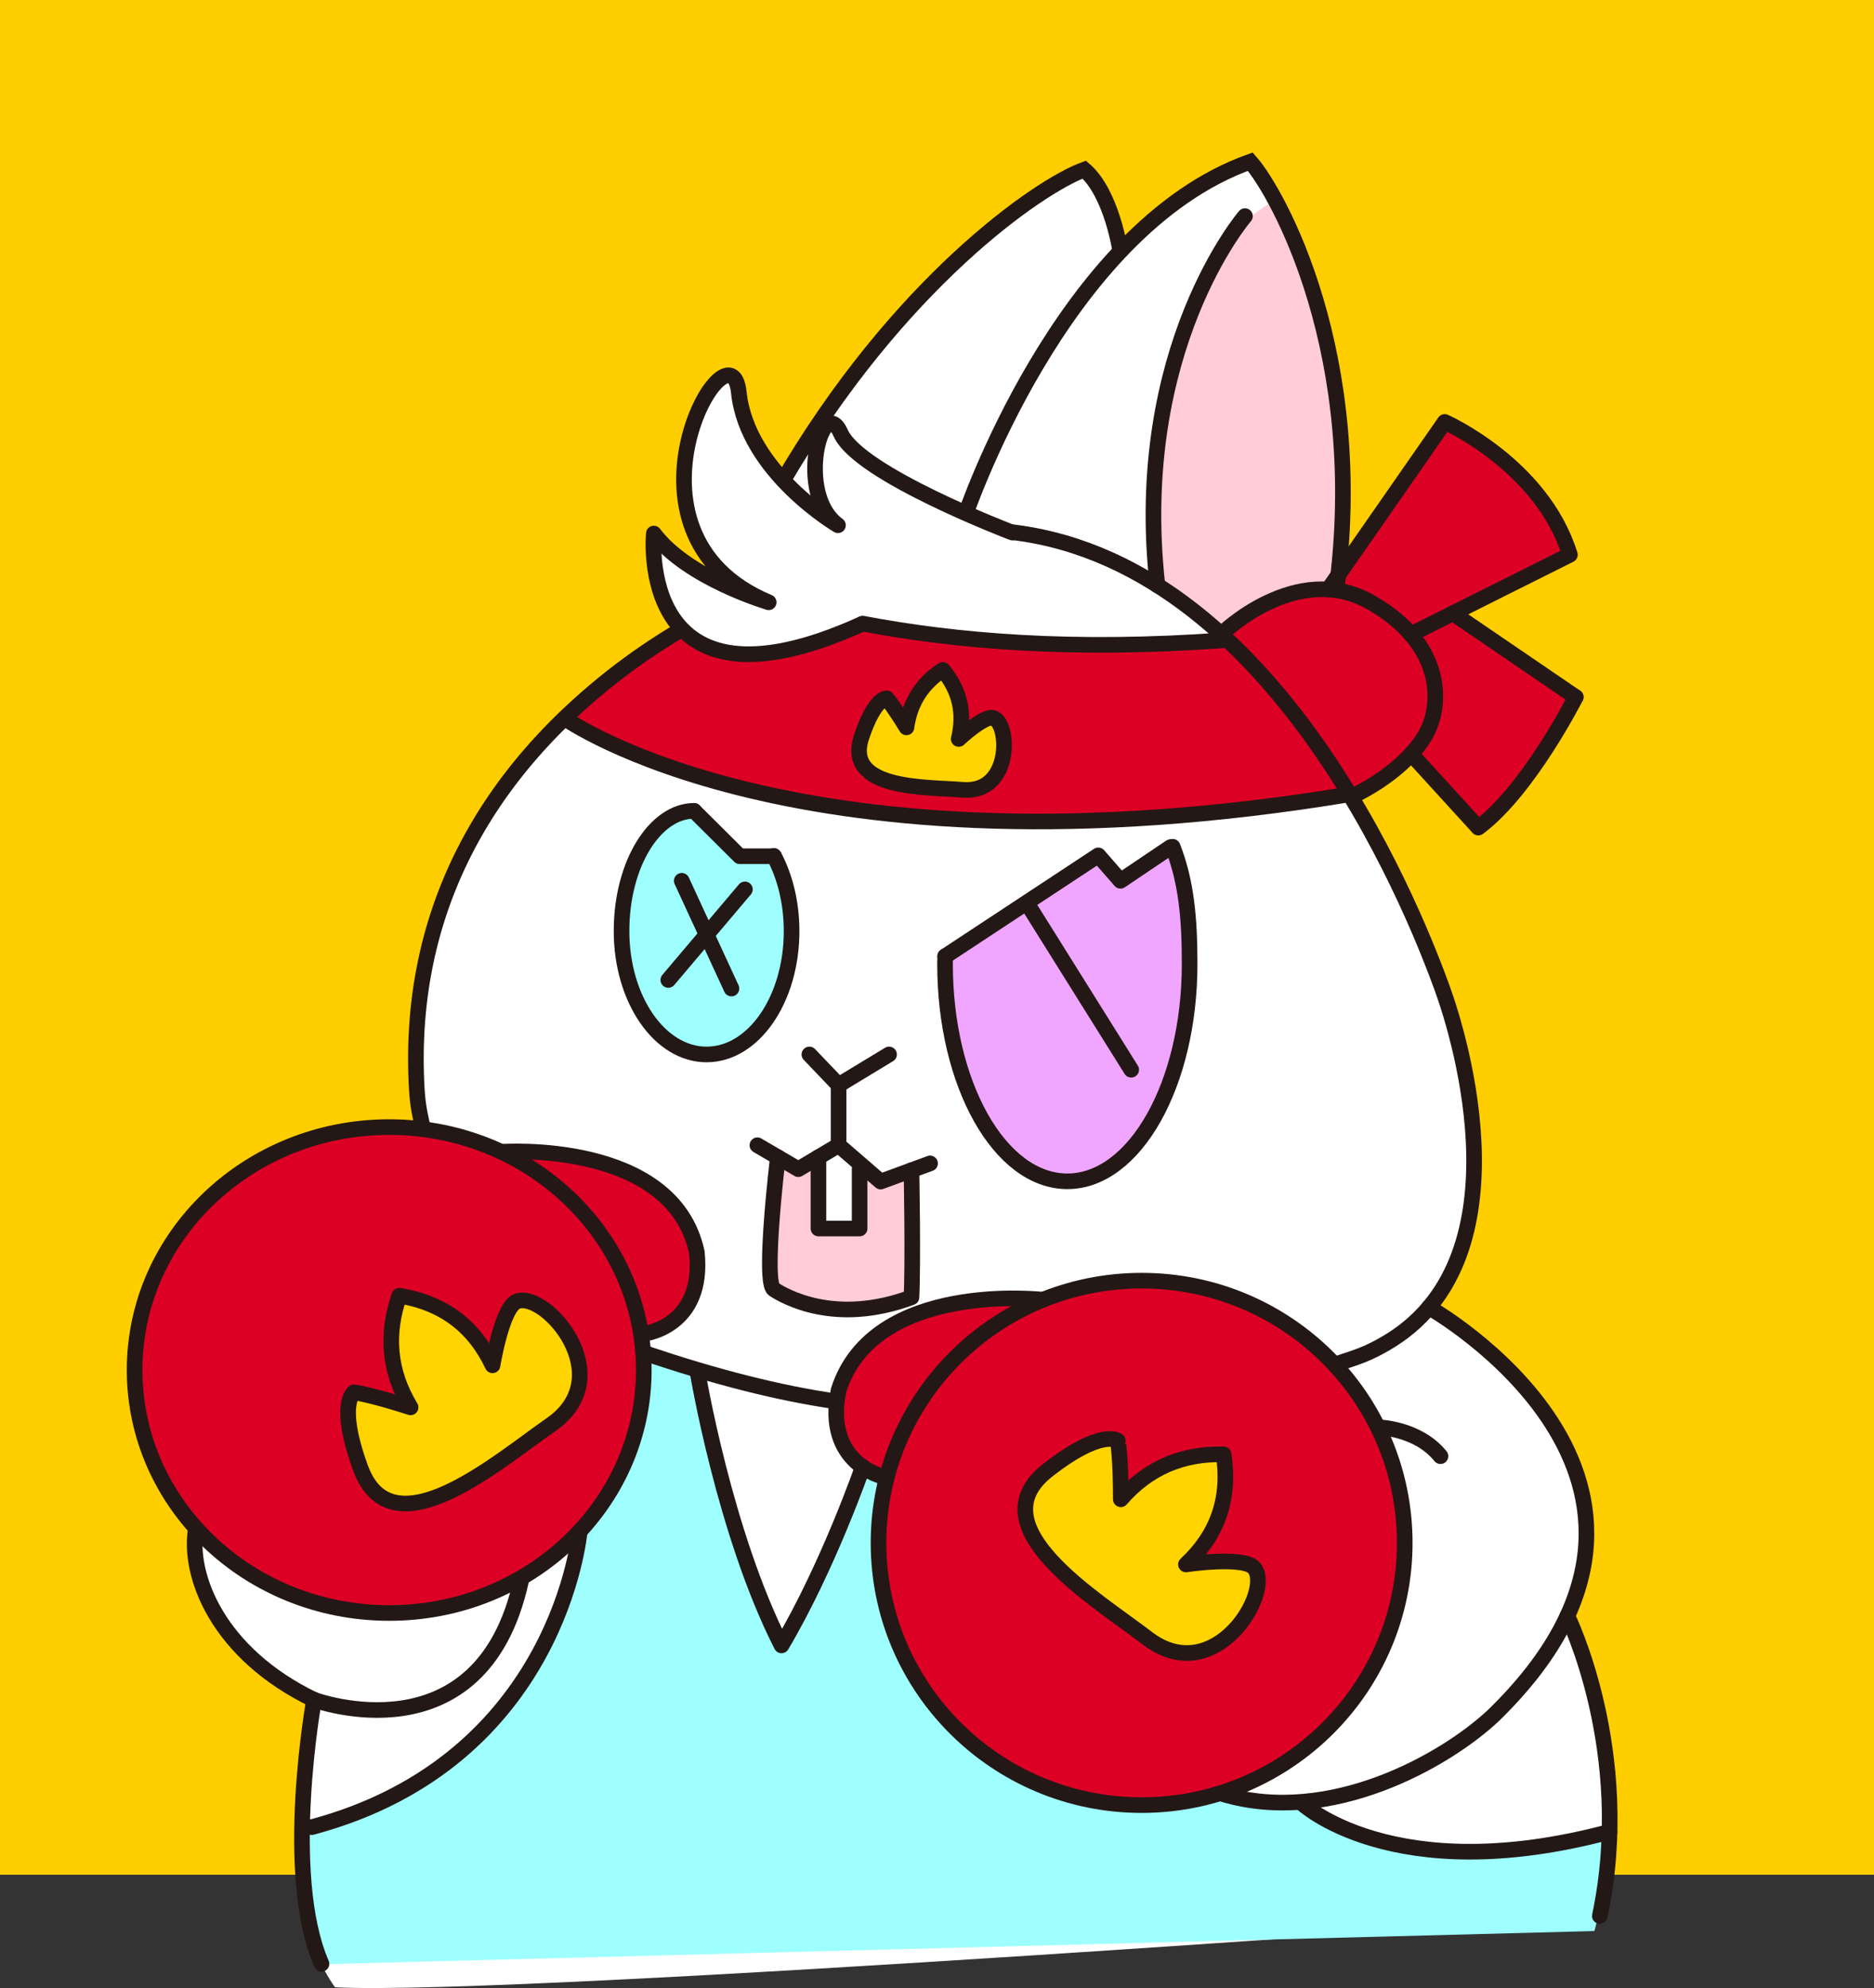 <svg viewBox="0 0 1200 1272.49" xmlns="http://www.w3.org/2000/svg"><rect x="0" y="0" width="1200" height="1272.49" fill="#333333" stroke="none"/><defs><style>.cls-1{fill:#ffce00;}.cls-2{fill:#fff;}.cls-3{fill:#dd0025;}.cls-4{fill:#ffccd7;}.cls-5{fill:#ffd400;}.cls-6{fill:#9fffff;}.cls-7{fill:#f0a6ff;}.cls-10,.cls-11,.cls-8,.cls-9{fill:none;stroke:#231815;stroke-width:10px;}.cls-10,.cls-11,.cls-8{stroke-linecap:round;}.cls-8{stroke-linejoin:round;}.cls-10,.cls-9{stroke-miterlimit:10;}.cls-11{stroke-linejoin:bevel;}</style></defs><title>12拳击兔-rgb</title><g id="图层_3"><rect height="1200" width="1200" class="cls-1"></rect></g><g id="图层_2"><path d="M717.49,161.57s-8.23-46.64-23.18-53c-25,13.18-107.07,58.25-194.8,196.6-17.47-25-23.21-33.59-26-65-14.13-6.44-23.18,16.3-23.18,16.3s-42.07,71.25,23.18,120.63L440,361l-21.29-19.47s-8.86,47.44,16.79,61.94C392.5,428.78,232.79,540,273,723.08c-7.53,108.83-116.31,165.06-116.31,165.06s-47.54,83.07-29.36,119.5,33.23,61.58,73.82,80.38c-4.38,31.57-25.18,130.32,13.37,184,116.79,6,810-45.61,810-45.61s25.67-113.68-20.81-192c21.56-51.13,33.71-113.77-88.59-197.54,47.79-65.63,39.84-187.5-50.87-328.39-13.6-121.61-4.24-167.7-4.24-167.7s10.9-145.3-59.32-237.26C727,137.38,717.49,161.57,717.49,161.57Z" class="cls-2"></path><path d="M273,723.08l54.92,17.63,18.71-3.13s43.36-.94,57.81,10.78,40.08,38,40.08,38l2.13,33.39s-10.47,22-23,30.44l-12.51,8.45s6.2,99.76-51.33,132.58-130.54,80.33-234.3-13c-52.73-61-49.7-131.18-15.07-182.84S199.33,708.58,273,723.08Z" class="cls-3"></path><path d="M667.86,831.93s-111.32-18-130.84,57.86c-5.91,35.05,25.53,55.42,25.53,55.42s-13.51,73,29.82,137.72,112.32,74.83,147.09,70.86,108-7.35,150.52-119.42-66.27-187-66.27-187S756.14,800.25,667.86,831.93Z" class="cls-3"></path><path d="M552.41,399.16s187,25.18,226.79,4.29c24.95-13.79,21-23.78,48.65-23.78s24.51-5,24.51-5l72.77-104.57s71.25,40,80.13,85L927.9,393.76l77.24,49.79s.59,16.8-21.2,44.42-37.27,41.76-37.27,41.76l-43-47.13-39.49,25.84s-331.25,67.83-502.66-48.72c35.58-30.48,73.95-56.27,73.95-56.27S459.75,442.38,552.41,399.16Z" class="cls-3"></path><path d="M498.1,740.71l13.09,7.65L537,733.05l26.93,23.25,19.73-7.25v81.34s-62.45,24.61-88.11-5.1A752.37,752.37,0,0,1,498.1,740.71Z" class="cls-4"></path><path d="M741.15,374.65s-15.7-197.2,75.49-246.57c13.63,29.09,59.33,136,35.72,246.57a221,221,0,0,0-43.17,13.59l-30,15.21Z" class="cls-4"></path><path d="M711.39,922.83s-56.86,8.82-53.09,47.93,37.79,47.63,37.79,47.63l37.41,28.06,24.67,10.2s10.67,7.27,25.32-7,19.75-29.57,19.75-29.57l2.27-17.86-43.74-3.16s33.44-28.31,21.72-70.83c-27.88,4.26-60.47,20.38-65.43,31C719.05,929.09,711.39,922.83,711.39,922.83Z" class="cls-5"></path><path d="M314.84,872.77l15.58-41.7s18,2.73,31.09,20.61,18.23,38.3-16.64,63.81a632.48,632.48,0,0,1-70.58,44.22s-36,20.39-46.05-27.65c-10.07-43.78-2.42-38.68-2.42-38.68l37.42,8.5s-23.81-33.16-6.81-72.28C276.84,834.7,304.36,841.12,314.84,872.77Z" class="cls-5"></path><path d="M601.67,428.78s8.72,11.1,11.17,38.43c13.51-5,23.6-7.49,23.6-7.49s23.08,40-11.79,45.93-72.24-8.56-72.24-8.56-17.31-27.15,13.86-53.54c11.61,16.13,11.61,23.66,11.61,23.66S594.84,431.89,601.67,428.78Z" class="cls-5"></path><polygon points="522.89 742.29 522.89 782.54 550.1 786.35 552.41 742.29 536.99 733.05 522.89 742.29" class="cls-2"></polygon><path d="M412.24,865.83l37.62,11.94s12.09,111.7,49.65,168.68c33.3-54.43,50.94-102,50.94-102l12.1.76s-21.24,84.23,46.8,157.36c61.22,49.33,74.11,46,74.11,46l56,5.17,48.47-7,46,7.74s43.74,25.68,68.6,27.67,84.26,5.78,129-12.69c-.37,30.48-10.57,66.57-10.57,66.57l-815.07,21.26s-21-64.25-12.44-87.83c46.85-6.57,142.94-41.43,174.4-186C393.35,958,412.43,915.66,412.24,865.83Z" class="cls-6"></path><path d="M441,519.05l33.16,29.07H493s37.94,87.75-16,118.36c-6.27,13.61-53.89-2.71-53.89-2.71S393.39,622.1,398,584.69,422.26,516.35,441,519.05Z" class="cls-6"></path><path d="M601.67,612.11l100.74-64.05,16.69,14.63,30.39-20.45s52,160.65-52.55,210.82C651.87,759.87,617.8,734.79,601.67,612.11Z" class="cls-7"></path></g><g id="图层_1"><path d="M856.65,872.77c14.07-4.68,19.08-6.2,30.41-12.72,90.71-52.16,48.76-193.89,36.29-227.91S823.57,362.28,649,340.74" class="cls-8"></path><path d="M412.24,865.83c46.1,15.72,87.3,26,122.55,31.09" class="cls-8"></path><path d="M435.46,403.45A399.51,399.51,0,0,0,367,454.5c-54,50-106.28,127.7-100.19,241.14.61,11.31,1.89,17.13,4,26.3" class="cls-8"></path><path d="M617.37,331.78S679,146.85,800.61,103.48c17.3,19.47,75.68,123.38,54.9,276.19" class="cls-9"></path><path d="M717.49,161.57s-5.32-37.68-23.18-53C665,119.3,574.85,181.48,500.44,309.24" class="cls-9"></path><path d="M797.21,138.34s-73,84.83-56.06,236.31" class="cls-10"></path><polyline points="518.28 674.94 536.99 694.5 569.3 674.94" class="cls-8"></polyline><polyline points="536.99 733.05 563.91 756.3 595.56 744.68" class="cls-8"></polyline><polyline points="524.09 740.71 524.09 786.35 550.45 786.35 550.45 748.36" class="cls-8"></polyline><path d="M495.6,547.85c7.08,13.32,11.29,30,11.29,48.15,0,43.6-24.36,78.94-54.42,78.94S398,639.6,398,596s21.77-77,46.44-77" class="cls-8"></path><path d="M750.92,542c8.74,22.44,10.85,45.67,10.85,75,0,76.84-35.06,139.13-78.31,139.13s-78.32-62.29-78.32-139.13c0-3.38.07-1.73.2-5" class="cls-8"></path><line y2="632.75" x2="468.38" y1="563.78" x1="436.55" class="cls-8"></line><line y2="627.26" x2="427.94" y1="569.27" x1="477" class="cls-8"></line><line y2="684.72" x2="724.36" y1="579.18" x1="658.3" class="cls-8"></line><polyline points="605.2 612.11 703.27 547.5 717.49 563.78 749.5 542.24" class="cls-8"></polyline><polyline points="495.54 548.06 473.67 548.06 444.49 519.05" class="cls-8"></polyline><polyline points="485 733.05 511.19 748.36 536.99 733.05 536.99 694.5" class="cls-8"></polyline><path d="M498.1,740.71s-9.6,80-2.56,84.58,39.35,23.24,88.11,5.1c1.13-23.24,0-81.34,0-81.34" class="cls-8"></path><path d="M361.51,459.72s149.49,107,502.66,48.72" class="cls-9"></path><path d="M783.82,409.81c-97.94,7.12-172.48.54-231.41-10.65" class="cls-11"></path><path d="M551.58,399.56c-145.28,65.61-132.91-58.05-132.91-58.05,21.55,28.73,73.55,44,73.55,44-106.36-44.45-24.41-185.34-19.12-134.32s63.49,85,63.49,85c-27.59-20-10-85.42,1.73-59S648.2,340.87,648.2,340.87" class="cls-8"></path><path d="M580.44,465.58c2.31-16.47,10.41-28.48,23.25-36.8C615,442.21,617.77,457.06,613.9,473c0,0,16.5-15.38,22.16-13.46,10.73,3.64,12,48.52-19.56,46-23.78-1.92-76.2.17-64.8-33.88C560.19,446.3,567.78,447,567.78,447S571.92,451.59,580.44,465.58Z" class="cls-8"></path><path d="M262.92,900.83c-14.05-23.22-15.72-47.07-7.23-71.46,29,4.68,48.26,20.28,59.7,44.54,0,0,6.06-37.21,15.62-40.93,18.14-7.06,66.51,48,21.7,79C318.93,935.33,251,994.77,230.85,939.63c-15-41.09-4.19-48.43-4.19-48.43S237,892.48,262.92,900.83Z" class="cls-8"></path><path d="M717.7,959.67c17.79-20.49,40-29.39,65.81-28.77C788,960,779,983.05,759.4,1001.37c0,0,37.28-5.64,43.75,2.33,12.28,15.1-25.29,78-68.53,44.85-32.6-25-110-71.41-63.68-107.52,34.5-26.91,44.81-18.82,44.81-18.82S717.7,932.41,717.7,959.67Z" class="cls-8"></path><path d="M782,406s47.89-47.44,95.51-20.61,46.76,66.94,34.39,86.55C896.41,496.47,865.1,510,865.1,510" class="cls-8"></path><path d="M850.54,377.26l74.59-107.18s62.36,27.59,80.13,85L927.9,393.76,903.47,406" class="cls-8"></path><path d="M1009,446.2l-78.69-53.67Z" class="cls-8"></path><path d="M1009,446.2s-30.24,59.72-62.37,83.53l-43-47.13" class="cls-8"></path><ellipse ry="155.51" rx="163.03" cy="876.94" cx="249.22" class="cls-8"></ellipse><ellipse ry="167.84" rx="168.48" cy="987.57" cx="731.03" class="cls-8"></ellipse><path d="M321,737.27s109.7-8.11,125.21,64.26c5,47.9-33.92,52.2-33.92,52.2" class="cls-8"></path><path d="M667.86,831.93S559.5,819.37,537,889.79c-9.62,47.15,28.68,55.42,28.68,55.42" class="cls-8"></path><path d="M915,836.83S1111.18,947.46,956.35,1098c-30.64,28.87-104.44,70.71-172.86,50.49" class="cls-8"></path><path d="M882.68,913.6s25.25.51,39.71,18.46" class="cls-8"></path><path d="M1003.63,1034.37s42.92,86.57,20.81,192" class="cls-8"></path><path d="M125.48,978.2c-5.32,30.46,14.3,80.26,75.63,109.82" class="cls-8"></path><path d="M201.11,1088s-20.26,111.64,4.76,169" class="cls-8"></path><path d="M201.11,1088s107.05,39.7,132.56-76.23" class="cls-8"></path><path d="M833.1,1153.79s58.36,55.84,197.56,18.72" class="cls-8"></path><path d="M446.61,877.77s17.12,103.4,53.83,175.42c29.92-50.45,52-114.21,52-114.21" class="cls-8"></path><path d="M371.21,980.08s-12.51,147-171.59,189.44" class="cls-8"></path></g></svg>